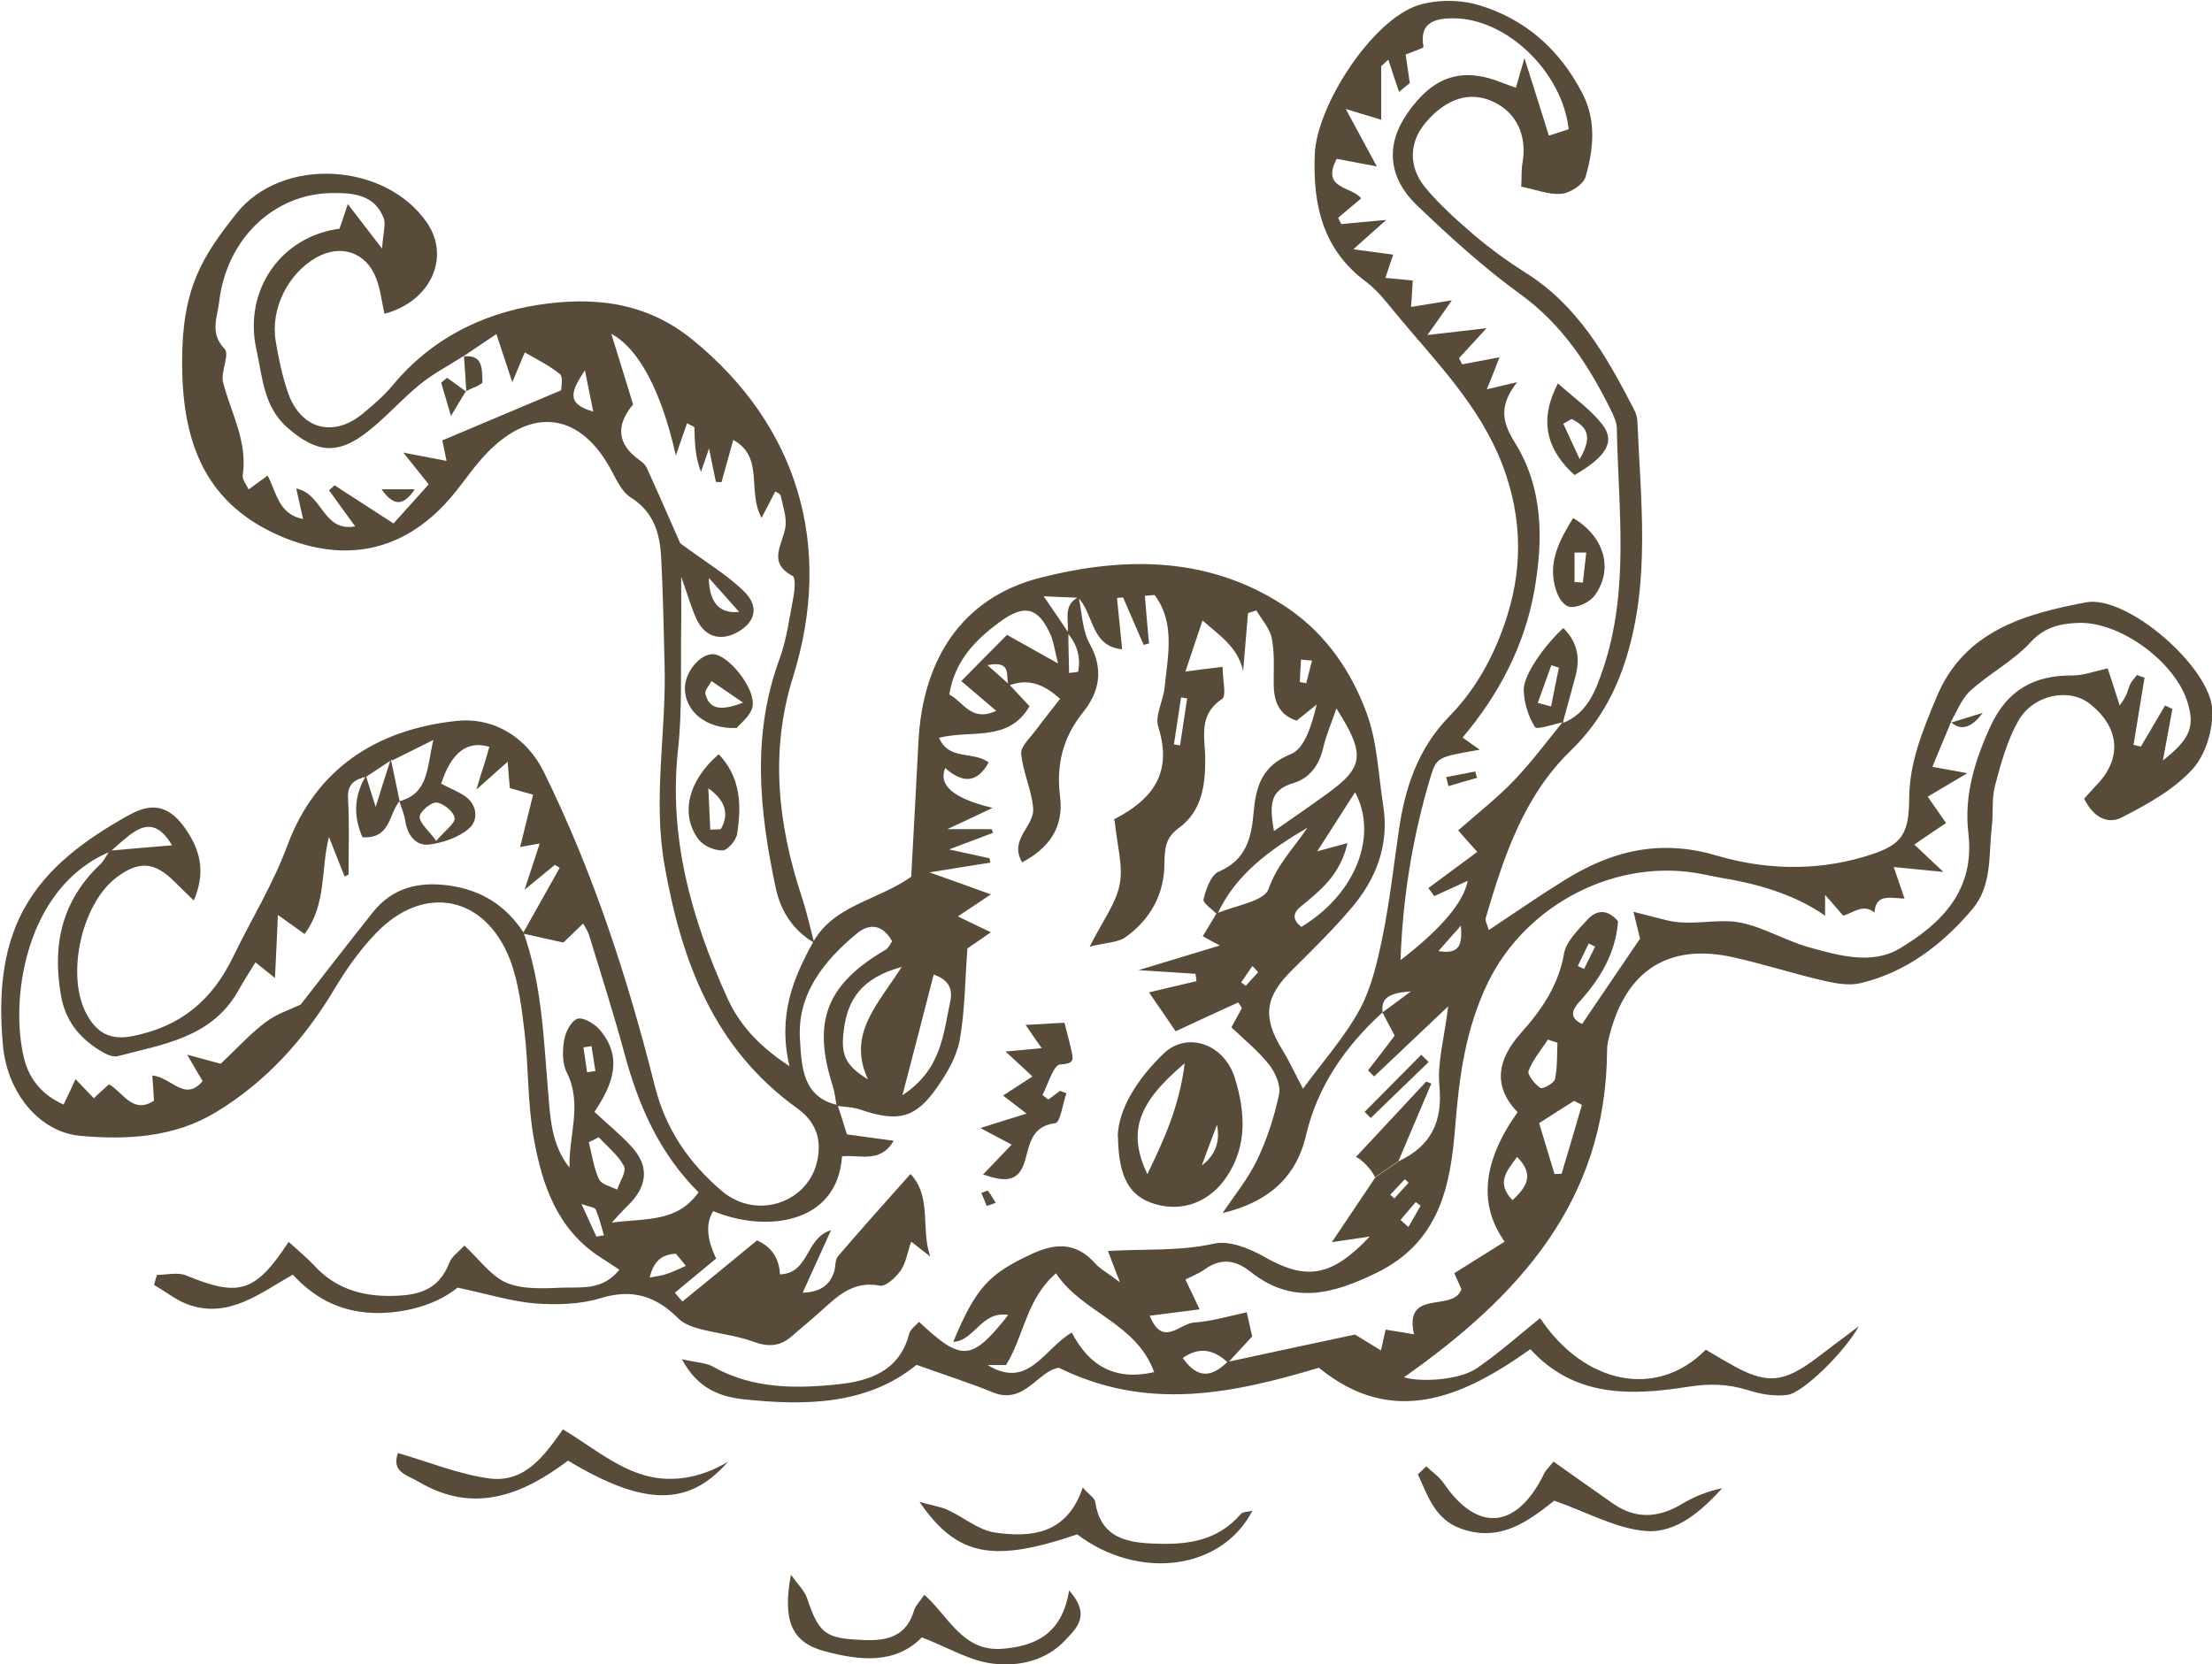 <svg xmlns="http://www.w3.org/2000/svg" version="1.1" viewBox="0 0 905 681"><defs><style>.cls-1{fill:#594b39}</style></defs><g><g id="Layer_1"><g id="Layer_2"><g id="Layer_1-2"><g><path d="M565.5,414.4c-15.1,13.8-26.5,30.1-31.2,50.3-4.2,18-16.5,27.5-34.1,31.7,4.8-7.2,10.5-14.1,14.2-21.9,4-8.4,7-17.6,8.9-26.7.8-3.7-1.6-9-4.1-12.2-4.4-5.5-10-10.1-15.4-15.2,1.4-2.6,2.9-5.3,4.3-7.9-.5-.8-1-1.5-1.5-2.3-7.9,3.6-15.7,7.2-25.6,11.8-3.4-5-6.9-10.1-10.9-15.9,6.3-1.5,12.8-3.1,19.4-4.6-.1-1-.2-2-.4-3-7-.5-13.9-.9-23.3-1.5,11.9-3.6,21.7-6.6,33.3-10.1-3.6-1.9-5.3-2.8-7-3.8,1.9-3.1,3.7-6.2,5.6-9.3,7.4-3.2,19.5-4.9,21.3-10,3.5-10.1,10.4-16.8,15.9-25.1-15.2,9-29.3,18.9-36.9,35.5-2-2.1-6-4.7-5.6-6.2,1-4.1,3-9.9,6.2-11.3,11.2-4.8,13.4-13.7,14.3-24.3.9-10.2,3.2-19,15.2-23.8,5.8-2.3,8.6-12.1,10.6-20.3-2.7,2.2-5.4,4.3-8.2,6.6-7.4-2.4-9.4-8.1-9.4-15.3s.4-12.5-.8-18.5c-.8-4-4.1-7.6-6.3-11.3-1.1.4-2.2.7-3.4,1.1-.7,7.9-1.3,15.8-2,23.7-2.2-10.1-10.2-14.9-16.6-20.7-2.2,6.4-4.4,13.2-7,20.9,4.5-.6,9.1-1.2,15.2-1.9,0,5.3,1.7,11.9-.2,13.1-9.7,6.5-7.1,15.2-6.9,24.1.1,10.8-1.2,21.8-10.9,28.8-5.4,3.9-5.7,8.4-5.8,14.5,0,12.5-5.8,22.9-15.9,30.1-3,2.2-7.6,2.1-14.7,3.9,5.4-10.7,10.8-17.7,12.3-25.5,1.5-7.6-1.1-16-2.1-26.4-.6,1.4-.5-.1.3-.5,15.4-8,23.5-18.9,17.6-37.5-1.5-4.7,2.1-10.8,2.6-16.3,1.3-12.9,4.4-26.3-4.1-37.7-1.3.1-2.6.2-4,.3.5,6.5,1.1,13,1.7,19.5-.8.2-1.5.4-2.2.6-2.8-6.5-5.6-12.9-8.4-19.4-.8,0-1.7.1-2.5.2.7,6.9,1.4,13.9,2.1,21-12.9-1.2-11.5-14.5-18-21.1-3.8-.1-7.5-.3-14.1-.6,4.8,7,7.5,10.9,10.1,14.9,0,5.5.2,11,.3,16.5,1.2-.1,2.5-.3,3.7-.5,1.1-5.8-.3-11-4.3-15.8.7-5.2-2.2-11.4,4.5-14.8,1.4,6.5,1.5,13.8,4.6,19.3,5.8,10.5,3.8,19.7-2.8,27.9-8.4,10.4-11,21.7-9.4,34.5s-4.6,21-15.5,26.9c-5.6-9.4,5.1-14.8,4.5-22.1-.6-7.5-4.2-14.8-4.9-22.3-.3-3,3.6-6.5,5.9-9.6,3.2-4.3,6.6-8.5,10-12.9-7.1-6.5-13.5-8.3-20.9-5.5-1.8-3,2-10.5-8.8-8.3,3.9,3.5,6.5,5.7,9,8,2.6,2.8,5.3,5.7,8.2,8.8-8.5,14.8-23.8,9.6-37,12.9,4,9.5,13.9,5.3,20.3,10.1-4.9,8.9-11,8.3-17.8,2.3-2.9,7.1,3.5,12.5,19.4,16.3-7.2,3.4-12.2,5.8-18.5,8.7h18.1c.2.5.4,1,.6,1.5-4.6,1.7-9.2,3.5-18,6.8,8.1,1.8,12.3,2.7,16.5,3.6.1.6.3,1.2.4,1.8-7.2,1.1-14.4,2.3-24.9,4,9.6,3.4,16.3,5.8,25.1,9-4.9,3.3-8.5,5.7-13.5,9,4.3,2.1,8,3.9,13.5,6.5-4.3,3-7.7,5.3-9.6,6.6-1,13.1-1,25.4-3.1,37.2-1.2,6.9-5.1,13.7-9.2,19.5-8.9,12.9-16.1,14.5-31.4,9.3-3.1-1.1-6.5-1.1-9.8-1.6-.5-2.7-.8-5.5-1.6-8.1-8.5-26.5-2.6-41.6,21.7-55.8,1.2-.7,1.8-2.4,2.6-3.4-3.9-7-9.3-7.4-14.3-3.3-13.7,11.3-24.7,25-23.4,43.7.7,10.4.8,23.3,15.4,26.6,1.2,3.7,2.4,7.4,3.8,12,6,.8,12.3,1.7,19.1,2.6-5.3,9.4-14,5.6-21.1,6.4-1.9,27.9-31.4,31.3-52.7,22.4-3.1,4.9-2.7,11.3,1.2,19.4-5.6,4.7-11.3,9.3-16.9,14,1,1.2,2.1,2.4,3.1,3.6,9.9-8.1,19.9-16.2,30.5-25,6,2.6,9.1,7.3,9.4,13.9,12.2-.5,10.2-14.8,20.9-18.1-3.7,8.2-7.4,16.4-11.6,25.6,6.8-.3,11-2.7,12.9-8.7.6-2.1.3-4.8,1.6-6.3,9.5-11.1,19.3-22,29.6-33.6,8.9,9.4,4.1,22.5,8.1,33.8-2.2-1.7-4.4-3.5-7.8-6.1-1.5,4.2-2.1,8.6-4.3,11.8-2,2.8-6.1,6.7-8.5,6.2-11.3-2.2-17.7,4.7-24.8,11-3.8,3.4-7.7,6.6-11.5,9.9-4.8,4.1-9.6,4.2-15.6,2-7.1-2.6-14.8-3.3-22.2-5.3-2.9-.8-6.1-2-8.2-4-9.1-9.2-18.8-12.5-31.9-8.5-8.4,2.6-17.9,2.8-26.7,2.2-9.7-.8-19.3-3.8-31.9-6.5-7.4,6.1-19.2,10.3-32.5,10.4-13.7,0-25.1-5-34.9-15.7-13.3,7.5-25.8,17.8-42.1,12.5-5.2-1.7-9.8-5.5-14.7-8.3l1.2-4.1c4,0,8.5-1.2,11.9.2,21.7,8.9,28.2,7.2,42-13.7,3.7,3.4,7.4,6.4,10.6,9.8,8.2,9,18.8,12.3,30.4,12.3s20.3-2,24.8-13.7c.9-2.4,3.5-4.1,6.1-6.9,6.1,5.6,10.9,12.6,17.4,15.3,6.9,2.8,15.5,2.2,23.3,1.9,7.5-.2,15.9,1.1,22.7-7.3-3-2-5.4-3.6-7.9-5.2-17.6-11.4-23.7-29.6-27.1-48.5-2.6-14.3-2.1-29.1-3.8-43.6-1.2-9.9-2.4-20.2-5.9-29.5-10.1-26.3-35.2-31.3-54.7-11.1-6.6,6.8-12.2,14.7-17.1,22.9-12.3,20.6-27.9,38-48.5,50.5-17.1,10.4-36.6,11.4-55.5,9.7-16.9-1.5-30-17.8-31.7-37-4.5-49,12.6-72.8,52-94.5,9.9-5.4,16.7-3,23,6.3,6.4,9.5,7.6,18.2,3.1,28.9-3-2.9-5.5-5.3-8-7.8-8.1-8.1-14.6-8.5-23.7-1.6-14.6,11.1-21,41.4-11.6,56.9,3.9,6.5,9,9.8,18.2,8,19.9-4,32.6-14.6,41.4-32.9,7.3-15.1,16.1-29.2,22-45.2,11.6-31.2,36.3-47.4,69.2-50.9,15.5-1.6,28.8,6.9,35.7,20.9,20.2,41,34.3,84.3,45.4,128.5,4.5,17.8,14,31.6,27.6,43.1,14.4,12.1,36.1,4.4,39.1-13.7,1.5-8.5-1.4-15.3-8.6-20.4-33.9-24.4-47.1-59.8-54.1-99.2-4.9-27.6.8-54.9,0-82.3-.4-14.6-.6-29.2-1.4-43.8-.5-9.8-3-18.6-12.4-24.5-3.4-2.1-5.6-6.6-7.6-10.4-12.5-24.1-32.4-27.4-51.4-7.7-6.2,6.4-10.9,14.3-17.1,20.8-19.1,20.4-43.1,24-68.8,12.4-30.9-14-38.7-40.2-38.7-70.6s8.3-43.1,22.2-60.7c18.7-23.6,61.2-21,78.1,3.9,9.5,14.1,1.4,32.1-17.5,37.1-1.1-4.8-1.6-9.8-3.3-14.3-4.1-10.9-14.5-14.4-24.6-8.7-11.6,6.6-18.8,21-16.6,34.2,1.2,7.2,2.7,14.4,5.1,21.3,5.3,14.8,18.6,18.3,30.6,8.3,4.3-3.6,8.7-7.3,12.2-11.6,15.5-18.7,36.1-29.1,59.2-32.8,22.3-3.5,44.1-1.5,63.3,14.1,43.1,35,58.1,84.4,41.2,138.3-9.4,30.1-6.2,59.9,3.5,89.4,2.1,6.3,3.5,12.8,5.2,19.2-8.8-5.2-13.8-13.1-15.8-22.8-6.6-31.1-9.8-62,1.5-93,3.1-8.3,4.2-17.4,5.9-26.2.5-2.7.8-7.4-.4-8.1-10.4-5.5-4.2-12.7-3-19.8.7-4.1-1-8.7-1.9-13.1-.1-.7-1.4-1.2-2.2-1.7-1.6,3.2-3.3,6.3-5.6,10.8-6.1-10.9,1.3-24.7-11.6-31.9-1.7,6.2-3.3,11.8-4.8,17.3-.8,0-1.5-.1-2.3-.1-.8-3.8-1.6-7.6-2.8-13.7-1.7,5-2.5,7.3-3.3,9.6-2.5-6.3-2.5-12.2-2.7-18.1,0-.5-1.5-.9-3-1.8-1.4,4.1-2.8,8.1-4.6,13.2-5.9-26.5-15.3-43.9-26.4-49.8,3,9.8,6.1,19.5,8.9,28.9-7.2,8.7-6.4,16.2,2.4,22.6,1.2.9,2.5,1.9,3.1,3.1,5.3,11.6,10.4,23.4,13.8,31.1,10.7,7.9,19.3,13,26.2,19.8,6.2,6.1,4.5,12.5-2.6,16.5-6.9,3.9-13.3,2.2-16.8-5-2.1-4.4-3.4-9.2-6.4-17.6,0,9.4.1,14.9,0,20.3-.3,16.8.5,33.8-1.3,50.5-3.9,36,5.5,69.1,20,101.2,4.7,10.5,12.1,19.4,25.6,28.3-4.9-20.9,1.6-36.2,9.8-51,8.6-15,26-16.7,40-26.5,1-17.9,2-36.8,3-55.8,1.8-33.2,17.8-58.3,49.5-66.5,34.7-8.9,70.2-9.2,102.1,12.7,15.4,10.7,25.5,25.7,31.7,42.5,4.4,11.8,4.8,25.1,6.8,37.8,2.6,16.1-2.8,30.1-13,42.1-7.6,8.9-16,17.2-24.4,25.5-11,10.9-12.1,19.2-3.8,32.6,2.9,4.7,5.2,9.8,8.4,15.8,8.1-11.1,17-21,23.2-32.4,4.9-9.1,7.3-19.8,9.4-30.1,2.9-14.2,4.5-28.8,6.6-43.1,2.5-17.5,7.8-33.6,20.7-46.8,10.3-10.5,17.5-23.3,22.4-37.3,7.7-21.9,7.7-43.3-.6-65.3-9.5-25-28-43.1-44.3-62.9-3.5-4.3-7.1-8.9-11.5-12.2-17.8-13.2-21.9-31.4-21.1-52.2.8-20,23.4-54.9,42.2-61,7.5-2.4,17-2.4,24.6-.2,19.1,5.6,33.3,18.1,42.6,36,5.9,11.3,4.7,23,1.4,34.4-.9,3.1-6.3,6.6-9.9,6.9-5.2.5-10.6-1.8-16.4-2.9.2-4.3,0-7,.5-9.7,1.9-11.2-2.3-20.3-11.6-24.9-9.7-4.7-19.6-1.7-28.2,8.6-6.4,7.6-7.1,17.7,0,26.3,6,7.3,13.3,13.7,20.5,19.9,6.4,5.4,13.3,10.4,20.4,14.9,21.5,13.4,33.3,34.3,44.4,55.8.8,1.5,1.4,3.2,1.5,4.8,1.3,32.4,5.4,65-4.5,97-4.6,14.8-11.6,27.3-23,38.3-19.1,18.6-27.2,43.3-34.5,68.1-.4,1.3.7,3.1,1.2,5.1,10.5-7,20.5-13.9,30.8-20.3,19.3-12.1,39.2-17.1,62.4-10.2,19.3,5.7,39.9,6.5,60,.6,14.8-4.4,18.7-7.9,18.8-23.5,0-15.2,5.6-28.4,11.2-41.9,11.3-27.3,36.4-34.1,61.1-38.8,16.8-3.2,50.8,26.4,51.7,43.8.4,8.2-2.7,18.7-8.2,24.6-7.7,8.4-18.5,14.3-28.8,19.6-6,3.1-11.9-.4-15.4-7.7,1.7-1.8,3.4-3.8,5.3-5.8,10.3-10.8,9.2-23.4-3-33-8.3-6.6-23-3.9-29.2,6.9-4.6,8.1-7.2,17.6-9.6,26.7-1.4,5.3-.6,11.2-1.3,16.8-1.3,11.5.2,24.1-8,33.7-12.2,14.4-26.9,25.7-45.6,30.2-4.6,1.1-10,.2-14.8-.9-12.6-2.9-24.9-6.9-37.5-9.7-26.2-5.8-43.6,5.3-50.4,31.6-.6,2.2-1.1,4.4-1.1,6.6-.3,61.8-36.6,101-83.1,133.7,6.8,2.1,22.7,1.2,29.8-3.7,9.1-6.2,17.3-13.6,25.9-20.5,18.2,27.2,47.8,33.2,67.8,12.9,3,1.8,6.2,3.7,9.4,5.5,15.3,8.9,22.2,8.4,36.5-2.5,4.8-3.7,9.7-7.3,16.7-12.6-5.5,10.2-22.8,27.3-29.2,28.1-5.3.7-11.2-.3-16.3-2-8.2-2.5-15.8-2.7-24.5-1.3-23,3.6-46.2,4.5-64.4-15.4-28,20-56.5,32.1-86.5,7.6-35.5,10.6-70,17.9-106.4,0-8.5,1.2-14.1,15.3-26.9,10.1-9.8-4-19.9-7.2-31.3-11.3-20.1,16.4-45.4,16.8-70.8,14.1-8.9-1-18.6-3.9-25.2-16.4,6,1.4,9.8,1.4,12.6,3,16.1,9.1,33.6,9.1,51,7.3,13-1.3,25.5-5.4,29.4-20.8.5-1.8,2.6-3.2,4-4.8,17.5,16.4,21.5,16.2,36.5-2.8-10.9-1.9-13.9,10.7-22.5,11,9.4-22.6,14.9-28,32.4-36.1,9.9-4.5,18-4.5,25.6,3.9,2,2.3,4.9,3.8,10.2,7.8-2.4-6.1-3.4-8.9-4.9-12.8,14.8-.9,29.1.2,43.4-3,6.1-1.4,14.4,1.9,20.4,5.3,17.1,9.8,27.5,8.6,43.3-8.2-4.7.7-8.1,1.2-15.5,2.3,7.1-10.6,12.5-18.6,17.8-26.5,3.2-2.2,6.5-4.5,9.7-6.7,13.1-6.2,17.9-16.1,16.5-30.8-.9-9.5,2-19.4,3.6-32.5-11.7,11.1-21,19.9-30.3,28.7l-2.5-2.5c3.5-4.5,7-9,10.9-14.2-1.6-3-3.3-6.2-5-9.5,3-2.2,6-4.4,11.6-8.6-9.5.6-12.3,3.1-11.5,8.7h-.2ZM160.3,310.9c-3.4,2.3-6.9,4.6-10.4,6.9-4.8,1.2-7.9,3-7.5,9.1.6,10.3.2,20.7.2,31-.5.3-1.1.5-1.6.8-2.3-5.8-4.6-11.5-6.4-16.2-3.4,12.6-.8,27.5-10,39.7-2.8-2-5.6-4-10.9-7.8-.4,10-.8,17.3-1.2,25.8-3.3-2.6-5.3-4.2-8-6.4-2.4,4-4.8,7.6-6.9,11.4-10.8,19.4-30.8,22.1-49.5,27-2.2.6-5.4-1.2-7.7-2.6-8.2-5.3-13.7-12-15.5-22.5-3.6-21,.6-38.8,16.3-53.6,1.5-1.5,2.4-3.6,3.7-5.4,8.2-.7,16.4-1.5,25.5-2.2-4.2-6.9-8.7-9.8-15.3-5.6-3.6,2.3-6.7,5.4-10,8.2-34.7,14.4-41.3,60.5-35.2,84.8,2.2,8.6,7.5,14.8,16.1,18.7,1.7-3.5,3.2-6.6,4.9-10.4,3.1,3.2,5.3,5.5,7.5,7.8,2.3-2.2,4.2-3.9,6.2-5.7,5.9,3.4,9.7,12.4,18.4,6.7-.2-3.5-.4-6.6-.7-10.3,7.9.7,13.3,11,20.6,2.3-1.7-2.9-3.4-5.7-6.3-10.8,7.4,2,12.1,3.3,13.7,3.7,7.2-6.8,12.4-12.6,18.5-17.1,4.5-3.4,10.2-5.2,14.2-7.1,10.1-13,19.7-25.4,29.4-37.6,8.1-10.3,19-12.9,31.6-11.1,13.1,1.9,23,8.2,30.2,19.2,7.4,20.9,8.2,42.8,10,64.5.9,11,1.3,22.3,8.8,31.7-.4-13,5.4-25.9-1.1-38.9-1.9-3.7-1.8-9-1.1-13.2.5-3.3,2.8-7.8,5.4-8.8,2.2-.8,6.9,1.9,9,4.3,9.9,11.4,5.5,22.6-2,33.8,5.1,4.7,10.3,9,14.9,13.9,7.7,8.2,7,16.5-1.4,24.6-1.6,1.5-3,3.1-6.4,6.8,14.4-1.9,26.6,0,35.5-12.4-16.1-16-24.7-35.8-30.4-57.1-4.4-16.2-9.5-32.2-14.4-48.2-.5-1.5-1.4-2.9-2.4-4.7-4.3,4.1-7,6.7-8.1,7.8-6.8-1.5-11.7-2.6-16.6-3.7,5-9,10.1-17.9,15.1-26.9-.7-.4-1.3-.8-2-1.2-3.1,2.6-6.2,5.1-12.4,10.2,2.8-8.5,4.4-13.4,6.2-18.9-3.2.5-5.1.9-8,1.4,1.9-7.7,3.5-14.1,5.3-21.4-3.6-1-6.6-1.9-9.5-2.7-.3-3.2-.6-6.3-.9-10.8-4,3.6-6.9,6.1-12.8,11.4,1.8-6,2.4-8,3.1-10,.8-2.5,1.5-5,2.2-7.5-9-2.7-15.6,2.3-19.7,15.1,3.2,1.7,6.8,3.1,9.9,5.2,5.1,3.7,5.2,10,1.5,13.1-4.2,3.7-10.7,5.9-16.4,6.6-5.6.6-8.8-4-9.7-9.7-.4-2.7-1.6-5.4-2.4-8,12-3.3,11.1-13.3,13.9-25.1-7.4,3.7-12.1,6-16.9,8.4h0v-.3ZM189.5,145.9l.3-.3c-6,3.9-12.5,7.2-18,11.7-7.4,6-13.7,13.3-21.2,19.2-12.4,9.8-21,8.9-32.9-1.4-9.9-8.6-10.3-20.8-12.8-32.1-5.4-24.2,10.1-46.3,34-49.4,1-2.9,1.9-5.5,3.4-10.1,4.9,6.4,8.3,10.8,14,18.2.5-6.7,1.6-9.9.7-12.4-3.7-9.7-12.6-10.4-21-10.3-24.2.2-43.3,19-46.3,44.3-.8,6.8-4,12.9,2.2,19.5,2.2,2.3-1.8,9.5-.6,13.8,3.3,12.6,10.1,24.2,8,38-.2,1.7,1.5,3.6,2.4,5.7,3-2.2,5.1-3.7,7.8-5.7,3.7,7,4.4,15.8,14.5,17.8-1-4.6-1.8-8.2-2.8-12.5,11,2.2,10.8,17.9,24.1,15.5-3.8-5.3-7.3-10-10.7-14.8.8-.6,1.5-1.3,2.3-2,7.7,5,15.4,10,24.1,15.6,5.5-6.1,10.1-11.2,14.4-16-3.6-4.5-6.1-7.6-10.4-13,7.9,1.5,12.5,2.4,17.7,3.4-.8-3.7-1.3-6.2-1.7-8.4,16.1-6.8,31.8-13.4,48.6-20.5,0-1.4.9-5.4-.5-6.6-4.4-3.6-9.6-6.1-14.4-8.9-1.4,3.4-2.9,6.9-5.1,12.2-2.5-7.6-4.2-12.6-6.5-19.7-5.5,3.7-9.5,6.4-13.5,9.1h-.1ZM639.7,295.5l-.3.4c9.9-4,13.3-12.8,16.4-22,11-32.3,6.3-65.6,5.7-98.6,0-2.1-1-4.4-1.9-6.4-9.2-18.8-20.1-35.9-37.7-48.6-14.9-10.8-28.7-23.4-42-36.1-12.1-11.5-13-25-4.2-37.7,10.6-15.4,22.5-19.3,39-12.6,1.8.7,3.6,1.3,5.5,2,1.1-3.8,1.8-6.1,3.5-12.1,4.1,13,7.1,22.3,10,31.7,3.2-1,5.7-1.8,8.1-2.6-2.6-23.5-25.5-45.5-47.3-45.4-7,0-14,1.4-12.1,11.7,0,.5-4.3,1.9-7.3,3.1.5,3.3,1.1,7.5,1.7,11.7-1.5,1.2-3,2.4-4.4,3.6-1.5-4.4-3-8.8-4.4-13.2-1,.9-1.9,1.8-2.9,2.7v21.9c-4.9-1.5-8.9-2.7-14.5-4.4,4.5,8.4,8,14.8,12.7,23.5-7.8-1.5-12.4-2.3-16.4-3.1-6.6,12.5,6.3,11.2,10,16.2-3.4,2.8-6.4,5.4-9.4,7.9.4.9.8,1.8,1.3,2.6,5.2-.5,10.4-1,18.4-1.7-5.3,4.7-8.3,7.3-13.5,12,7.5,1,11.9,1.6,16.3,2.2-1,3-2,5.9-3.2,9.5,4.5.4,8.1.8,11.2,1.1-.2,4-.4,6.9-.7,10.8,5.7-.9,9.9-1.6,16.7-2.7-3.6,5.2-5.8,8.3-10,14.2,9.6-1.1,15.8-1.8,24.2-2.8-4.6,5-8,8.7-11.3,12.3.5.8.9,1.7,1.3,2.5,5-.9,9.9-1.9,15.3-2.9-1.7,4.4-3.2,8.3-5.2,13.1,4.3-1,6.8-1.6,12.4-2.9-8,10.2-5.7,17-.8,24.9,11.6,18.7,11.5,40,7.8,60.6-4,22.4-14.5,42.4-29.3,59.9,1.8,1.3,3.8,2.7,7,5-17.2,3-17.6,2.9-20.2,11.4-7.2,24.1-11.3,48.8-12.2,74.7,16.5-12.7,25.8-23.6,27.5-32.5-4.8,2.2-9.2,4.3-13.7,6.3-.8-1.1-1.6-2.2-2.4-3.3,6.7-5,13.4-9.9,20-14.8-3.6-4-5.3-5.9-7.8-8.8,7.8-6.9,15.8-13.1,22.7-20.3,7.2-7.5,13.5-16,20.1-24.1h.3ZM797.9,295.8l.3-.3c-2.5,6-5,12-7.6,18.3,5.2.9,8.3,1.5,14.3,2.6-6.9,4.1-11,6.5-16.2,9.6,3,4.3,5.3,7.6,7.5,10.8-4.2,2.8-8.4,5.6-13,8.8,4.1,3.9,6.7,6.3,11.9,11.2-9-.9-14.2-1.4-20.3-2,1.5,4.5,2.9,8.4,4.4,12.9-6-.2-11.7-2.1-12.3,5.7-4.7-3.8-8.7.2-12.8,1.3-2.3-2.7-4.5-5.2-7.4-8.5v8.5c-10.6-7.4-24.2-12.4-40.9-15.2-2.8-.5-5.5-1-8.3-1.6-35.6-7.6-73.3,12-88.9,44.5-9,18.8-11.6,38.1-13.2,58.3-1.9,24.2-6.2,47.5-32.3,60.2-18.1,8.8-34.4,13.1-51.5-.5-5.9-4.7-11.9-5.8-18.5-1.1-3,2.1-6.5,3.4-8.1,4.3,2,4.1,3.7,7.8,5.8,12.2-7.1.9-13.6,1.7-20.4,2.6,5.2,13.1,12.3,3.2,18,2.8,7.5-.5,15-2.8,21.7-4.2.9,4.2,1.7,7.6,2.2,9.9-3.1,3.4-6.5,7-9.9,10.7-5.6-5.2-11.5-6.8-18.5-1.9,6.4,9.1,12.2,7.5,18.3,1.6,17.1-3.7,34.3-7.4,52.2-11.2,2.7,1.7,6.4,3.9,10.6,6.5.8-3.5,1.3-6,1.9-8.5,3.9.6,7.5,1.2,11.6,1.9-4.2-19.1,16.2-8.7,19.4-18.5-.9-2-1.9-4.3-2.9-6.5,7.5-4.7,14-8.8,20.6-12.9-10.8-15.2-9-32.9,5.3-53-10.6-10.9-7.9-22,1.3-32.3,8.5-9.5,15.4-19.5,17.7-32.6.9-5,5.7-9.6,9.4-13.7,4-4.5,8.6-4.4,12.7.5-1,13.1-7.3,23.5-15.7,32.8-3,3.3-4.6,6.6,1,9.2,7.8-11.5,15.5-22.9,23.7-34.9-.7-2.9-1.7-6.8-2.7-11,5.5,1.4,9.6,2.5,13.7,3.5,8.6,2.1,17.3,0,25.6.4,10.9.5,21.4,7.5,32.4,10.6,12.2,3.4,25.8,7.3,37.1.6,17.3-10.3,31.1-24,28.2-47.5-1.8-15.3,2.8-30,9.3-44,6.7-14.2,17.6-20.5,33.5-20.3,4.3,0,8.7-1.7,14.2-2.9,1.2,3.6,2.4,7.1,3.5,10.7.5,1.5,1,3,1.4,4.5,3.1-4,3.3-6.2,4.1-8.2.6-1.6,2-2.9,3-4.3,1,.4,2.1.8,3.1,1.1-1.5,9.2-3,18.3-4.5,27.5,1,.2,2,.5,3,.7,3.3-5.6,6.6-11.2,9.9-16.8l3,1.4c-1.2,6.4-2.4,12.8-3.9,21.1,11.3-8.9,13.1-13.9,10.1-23.8-5-16.5-27.7-33.3-45-32.5-7.1.3-13.6,1.7-19.3,8-7,7.6-16.8,12.7-24.6,19.8-3.7,3.4-5.6,8.8-8.3,13.3h0v-.2ZM432,521.1c-12.1,10.4-13,25.5-20.4,37.5h-7.5c16.7,10.2,23-6.7,34.4-13.3,7.2,13.8,17.8,19.8,33.7,16.2-7.4-20.4-29.5-24.2-40.2-40.5h0ZM546.8,289.8c-2,6-4.2,10.9-5.4,16.1-1.6,7.1-5.5,12.5-12.1,14.5-10.4,3-9.7,9.7-8.1,19.7,8.2-5.7,14.9-10.3,21.5-15.1,15.4-11.1,16.1-16.2,4-35.2h0ZM432.9,271.6c-1.4-5.6-1.8-8.8-3-11.7-5-11.3-10.6-12.9-20.7-5.5-10,7.3-18.6,15.9-20.8,29.8,5.8,3,8.9,11.4,19.2,6.7-5.2-4.4-9.3-7.9-14.3-12.2,6.5-6.6,12.4-12.6,18.7-18.9,6.6,3.7,12.3,6.9,21.1,11.8h-.2ZM538.8,348.4c4-1.1,7.4-2,12.5-3.4-2.7,11.8-9.5,18-16.7,24-3.3,2.7-8,5.5-2.2,10.3,22.4-13.5,31.5-37.5,22-55.1-4.8,7.5-9.9,15.5-15.5,24.2h0ZM369.2,448.2c16.2-10.7,16.7-25.2,19.6-38.5.9-4.3,0-8.6-6.8-10.9-4.1,16.1-8.1,31.4-12.8,49.4h0ZM368.9,395.7c-16.6,4.5-22,13.5-23.6,25.3-1.5,10.7.5,14.9,9.8,20.7-8.5-18.5,3.7-30.2,13.8-46h0ZM647.3,452.2c-1.1-.6-2.2-1.2-3.3-1.7-4.6,2.9-9.2,5.8-14.3,9.1,2.2,7.4,4.3,14.1,6.3,20.8,1,0,2,0,2.9-.1,2.8-9.4,5.6-18.7,8.3-28.1h0ZM244.9,465.4c-1.3.7-2.7,1.4-4,2,1.3,5.1,2,10.5,4.2,15.2,1,2.1,4.8,2.9,7.4,4.2,1.1-3.2,3.9-7.5,2.8-9.6-2.4-4.5-6.8-8-10.4-11.9h0ZM637.2,426.7c-1.3-.4-2.6-.9-3.9-1.3-2.7,4.2-6.2,8.2-7.9,12.8-.6,1.6,2.5,5.4,4.8,7,.9.6,5.6-1.9,6-3.6,1-4.8.8-9.9,1-14.9h0ZM178.5,344.1c3.6-4.3,7.8-7.2,7.5-9.4-.4-2.6-4.6-6-7.4-6.3-2.2-.2-6.8,3.7-6.9,5.8,0,2.7,3.5,5.4,6.8,9.9h0ZM290,236.5c.2,10.1,4.3,14.7,12.4,13.9-4.2-4.8-7.5-8.4-12.4-13.9ZM620.7,473.4c-4.3,5.9-8.7,10.6-1.9,17.7,6.1-5.6,8.9-10.5,1.9-17.7ZM280.6,518c-1.4-1.7-2.7-3.4-4.1-5-5,.4-8.9,2.2-10.7,9.8,3.5-.7,5.5-.9,7.3-1.6,2.5-.9,5-2.1,7.5-3.2h0ZM480.3,304.6c.8.1,1.7.3,2.5.4,1-6.4,1.9-12.8,2.9-19.2-.8-.1-1.7-.3-2.5-.4-1,6.4-1.9,12.8-2.9,19.2ZM239.3,151.5c-5.2,8.1-8.4,13.6,3.4,16.9-1.2-5.9-2.1-10.3-3.4-16.9ZM588.5,389.2c8.5,1.3,9.8-2.1,9.2-10.4-3.8,4.3-6.1,6.8-9.2,10.4ZM652.7,387.4c-.9-.4-1.8-.9-2.7-1.3-1.5,3-3,6.1-4.5,9.2.9.4,1.7.8,2.6,1.2,1.5-3,3-6.1,4.5-9.1h.1ZM573,499.2c1.1,1,2.1,1.9,3.2,2.9,1.7-2.9,3.4-5.8,5-8.7-.7-.5-1.3-1-2-1.5-2.1,2.4-4.1,4.9-6.2,7.3h0ZM244.1,506c1-.2,2-.3,3-.5-1.1-3.6-1.9-7.2-3.4-10.6-.4-.9-2.6-1-5.8-2.2,2.6,5.6,4.3,9.4,6.1,13.3h0ZM241.9,428.1c-1.1.2-2.2.3-3.2.5.5,3.4,1,6.8,1.5,10.2,1.1-.2,2.2-.4,3.4-.5-.5-3.4-1.1-6.8-1.6-10.2h0ZM576.3,484c-.5-.5-1-1-1.6-1.4-2,2.1-3.9,4.2-5.9,6.3.6.5,1.1,1,1.7,1.5,1.9-2.1,3.8-4.3,5.8-6.4h0ZM536.8,270.3c-1.5-.1-3-.2-4.5-.4-.2,3-.4,6.1-.5,9.2.9.1,1.7.3,2.6.5.8-3.1,1.6-6.2,2.4-9.3h0ZM514.7,397.8c-.8-.9-1.5-1.7-2.3-2.5-1.5,2.2-3.1,4.5-4.6,6.7l1.9,1.4c1.6-1.8,3.3-3.7,5-5.5h0Z" class="cls-1"/><path d="M457.3,465c.3-11.4,8.2-23.7,18.8-33.9,9.6-9.2,24.9-4,29.2,10.3,4.1,13.5,5.2,27.5-3.6,40.4-6.8,10-17.8,14.3-29.2,10.9-10.1-3-14.9-10.5-15.1-27.6h0ZM469.4,480.5c6.9-14.2,13.1-27.8,15.3-45.4-19.6,16.5-23.3,28.3-15.3,45.4h0ZM491.7,476.9c5.5-4.1,7.6-9.7,6.2-16.6-2.6,6.8-4.4,11.7-6.2,16.6Z" class="cls-1"/><path d="M377.2,670c-11,11.2-25.6,9.5-39.8,5.7-13.6-3.6-17.3-12.6-13.8-31.3,3,4.2,5.6,6.6,6.6,9.6,4.5,13.4,7.1,16.1,19.3,16.9,10.3.7,20.7.9,24.5-12,.6-1.9,2.3-3.5,4.2-6.3,10.1,9,15.6,23.3,31.8,22.1,14.1-1.1,24.6-6.4,27.4-23.9,9.1,10.2,3,15.5-1.5,20.3-7.9,8.5-19,10.9-29.4,9.7-9.4-1-18.3-6.5-29.4-10.8h0Z" class="cls-1"/><path d="M297.8,598.2c-16.1,18.5-34.5,18.1-65.4-.5-18.3,13.8-38.4,22.2-61.2,8.6-4.5-2.7-11.2-3.8-8.4-11.7,12.6,3.6,24.8,8.7,37.5,10.4,14.7,1.9,22.7-9.8,30-20.1,10.8,6.5,20.4,14.5,31.5,18.2,11.6,4,24.3,2.1,36-4.9Z" class="cls-1"/><path d="M583.6,600.1c2.4,2.3,5.3,4.2,7.1,6.9,13.8,20.2,29.8,18.8,40.9-3.7.9-1.9,2.6-3.4,4-5.2,8.3,5.9,16.2,11.5,24.1,17,9.3,6.6,18.6,6.2,28.3.4,5-3,10.6-5.3,16.6-6.5-8.6,9.4-18.8,18.5-31.3,17.5-12.2-1-23.9-7.7-37.4-12.4-10.2,8-21.8,17.2-38,11.5-10.9-3.8-13.7-13.5-17.8-22.3,1.2-1.1,2.3-2.2,3.5-3.3h0Z" class="cls-1"/><path d="M440.7,627.9c-34.3,11.6-49,9.2-64.5-13.3,5.7,1.6,8.9,2,11.6,3.3,6.5,3,12.5,8.2,19.1,9.2,15,2.2,29.6.8,36.1-18.4,2.6,3,4.9,4.3,5.1,5.9,2,13.4,11,16.5,22.9,17,14,.7,26.8-.6,36.7-12.1.8-.9,2.8-.8,4.7-1.3-12.6,24.4-46.6,28.7-71.8,9.6h0Z" class="cls-1"/><path d="M428.8,450c1.6-1.2,3.3-2.4,4.9-3.6.9.3,1.7.6,2.6,1-1.5,4.2-2.5,11.9-4.5,12.2-9.8,1.2-10.5,8.6-12.4,15.2-2.6,9.3-8.5,8.8-17.2,5.8,4.1-4.3,7.5-7.8,11.7-12.2-4.3-2.3-7.4-3.9-12.8-6.8,7.2-2.3,12.1-3.8,18.9-5.9-3.9-3-6.1-4.7-9.6-7.4,3.8-2.5,7.2-4.7,12-7.8-3.4-3.2-6.2-5.8-11-10.2,6-.6,9.7-.9,14.8-1.4-2.2-3.1-3.9-5.5-6.6-9.5,5.7-.3,10.3-.6,15.9-.9,1.1,4.4,2.1,8,2.9,11.6,1,4.1.5,5.2-4.7,5.5-2.7.2-4.9,8.1-7.2,12.5.8.6,1.6,1.2,2.5,1.9h-.2Z" class="cls-1"/><path d="M572.2,475.1c-3.2,2.2-6.5,4.5-9.7,6.7-.4-2-5.5-7.8-7.8-8.3,9.7-10.4,19.2-20.6,28.8-30.9.7.3,1.4.5,2.1.8-4.5,10.5-8.9,21.1-13.4,31.6h0Z" class="cls-1"/><path d="M584.5,434.6c-7.9,7.6-15.8,15.3-23.7,22.9-.8-.8-1.6-1.7-2.5-2.5,7.7-7.8,15.5-15.6,23.2-23.4l3,3h0Z" class="cls-1"/><path d="M403.7,493.5c-.7-1.8-1.4-3.5-2.2-5.3.9-.3,2.5-1.2,2.7-.9,1.2,1.5,2.1,3.2,3.2,4.9-.9.3-1.9.7-3.7,1.3h0Z" class="cls-1"/><path d="M797.9,295.8c3.9-1.2,7.8-2.4,13.3-4.1-4.6,6.2-8.9,7.5-13,3.8-6.1-5.5-.3.3-.3.3h0Z" class="cls-1"/><path d="M639.7,295.5c-4.1.8-10.9,3.3-11.7,2-2.8-4.4-4.5-10.1-4.6-15.3,0-6.1,8.4-18,16.2-25.2,5.7,5.6,7,12.1,5,19.6-1.7,6.5-3.5,12.9-5.3,19.4l.4-.4h0ZM629.1,287.6c1.8.5,3.6,1,5.5,1.5,1-5.3,2.1-10.6,3.2-15.9-1-.3-2.1-.6-3.1-1-1.8,5.1-3.7,10.2-5.5,15.3h-.1Z" class="cls-1"/><path d="M637.4,156.9c6.3,5.7,13.1,10.4,18,16.6,5.7,7.1,1.9,13.3-11.2,20.9-11.8-10.6-14.5-22.9-6.8-37.5h0ZM643.1,171.4c-1.2.7-2.3,1.3-3.5,2,1.8,4,3.7,7.9,6.7,14.5,6-10.3,2.1-13.6-3.2-16.4h0Z" class="cls-1"/><path d="M643.6,212c12.7,7.4,16.7,20.8,8.9,31.6-1.9,2.6-6.3,4.8-9.5,4.8s-5.4-3.9-6.3-6.7c-3.8-11.2,1.3-20.6,6.9-29.7h0ZM649,226.1h-4.8v12.1c1.2,0,2.3.1,3.4.2.5-4.1.9-8.3,1.4-12.4h0Z" class="cls-1"/><path d="M591.6,318c4-.8,8-1.5,12-2.3.2.9.4,1.7.7,2.6-3.9,1.1-7.8,2.2-11.7,3.4-.3-1.2-.6-2.4-.9-3.7h0Z" class="cls-1"/><path d="M294.1,308.7c9,9.4,9.3,20.9,7.5,32.5-.4,2.6-3.8,6.7-6,6.8-3.2.1-7.7-1.8-9.7-4.4-7.8-10.2-4.4-24.2,8.2-35h0ZM290.5,339.5c1.5,0,2.9-.1,4.4-.2,3.3-5.8,2.4-11.4-5.1-16.7.3,5.6.5,11.3.8,16.9h0Z" class="cls-1"/><path d="M301.4,297.9c-12.7.5-21-6.9-21.2-16-.1-6.7,6.1-14.4,11.6-14.2,6.1.2,17.4,13.9,16.1,21.4-.7,3.8-5.1,7-6.6,8.9h.1ZM304,287.5c-5.9-4-9.4-6.4-12.9-8.8-.9,1.8-2.9,3.8-2.5,5.3,1.5,5.7,5.5,7.4,15.4,3.5h0Z" class="cls-1"/><path d="M149.7,317.4c1.2,4,2.5,8,4,12.8,2.1-6.7,4.1-13.2,6.2-19.6,1.2,5.7,2.4,11.5,3.6,17.2-4.5,5.2-3.6,15.6-15.2,14.8-3.7-8.4-3.6-16.8,1.4-25.1h0Z" class="cls-1"/><path d="M189.5,145.9c8.5-1.1,7.6,5.6,7.9,10.4,0,1.1-4.4,2.5-6.8,3.8l.2.4c-.3-5-.6-10-1-15l-.3.3h0Z" class="cls-1"/><path d="M190.6,160.1c-1.7,2.7-3.3,5.5-6.1,10.1-1.6-5.4-2.8-9.5-4-13.6.8-.7,1.6-1.3,2.4-2,2.7,1.9,5.3,3.8,8,5.8l-.2-.3h0Z" class="cls-1"/><path d="M156.1,200.2h13.6c-4.4,6.6-8.4,7.4-13.6,0Z" class="cls-1"/></g></g></g></g></g></svg>